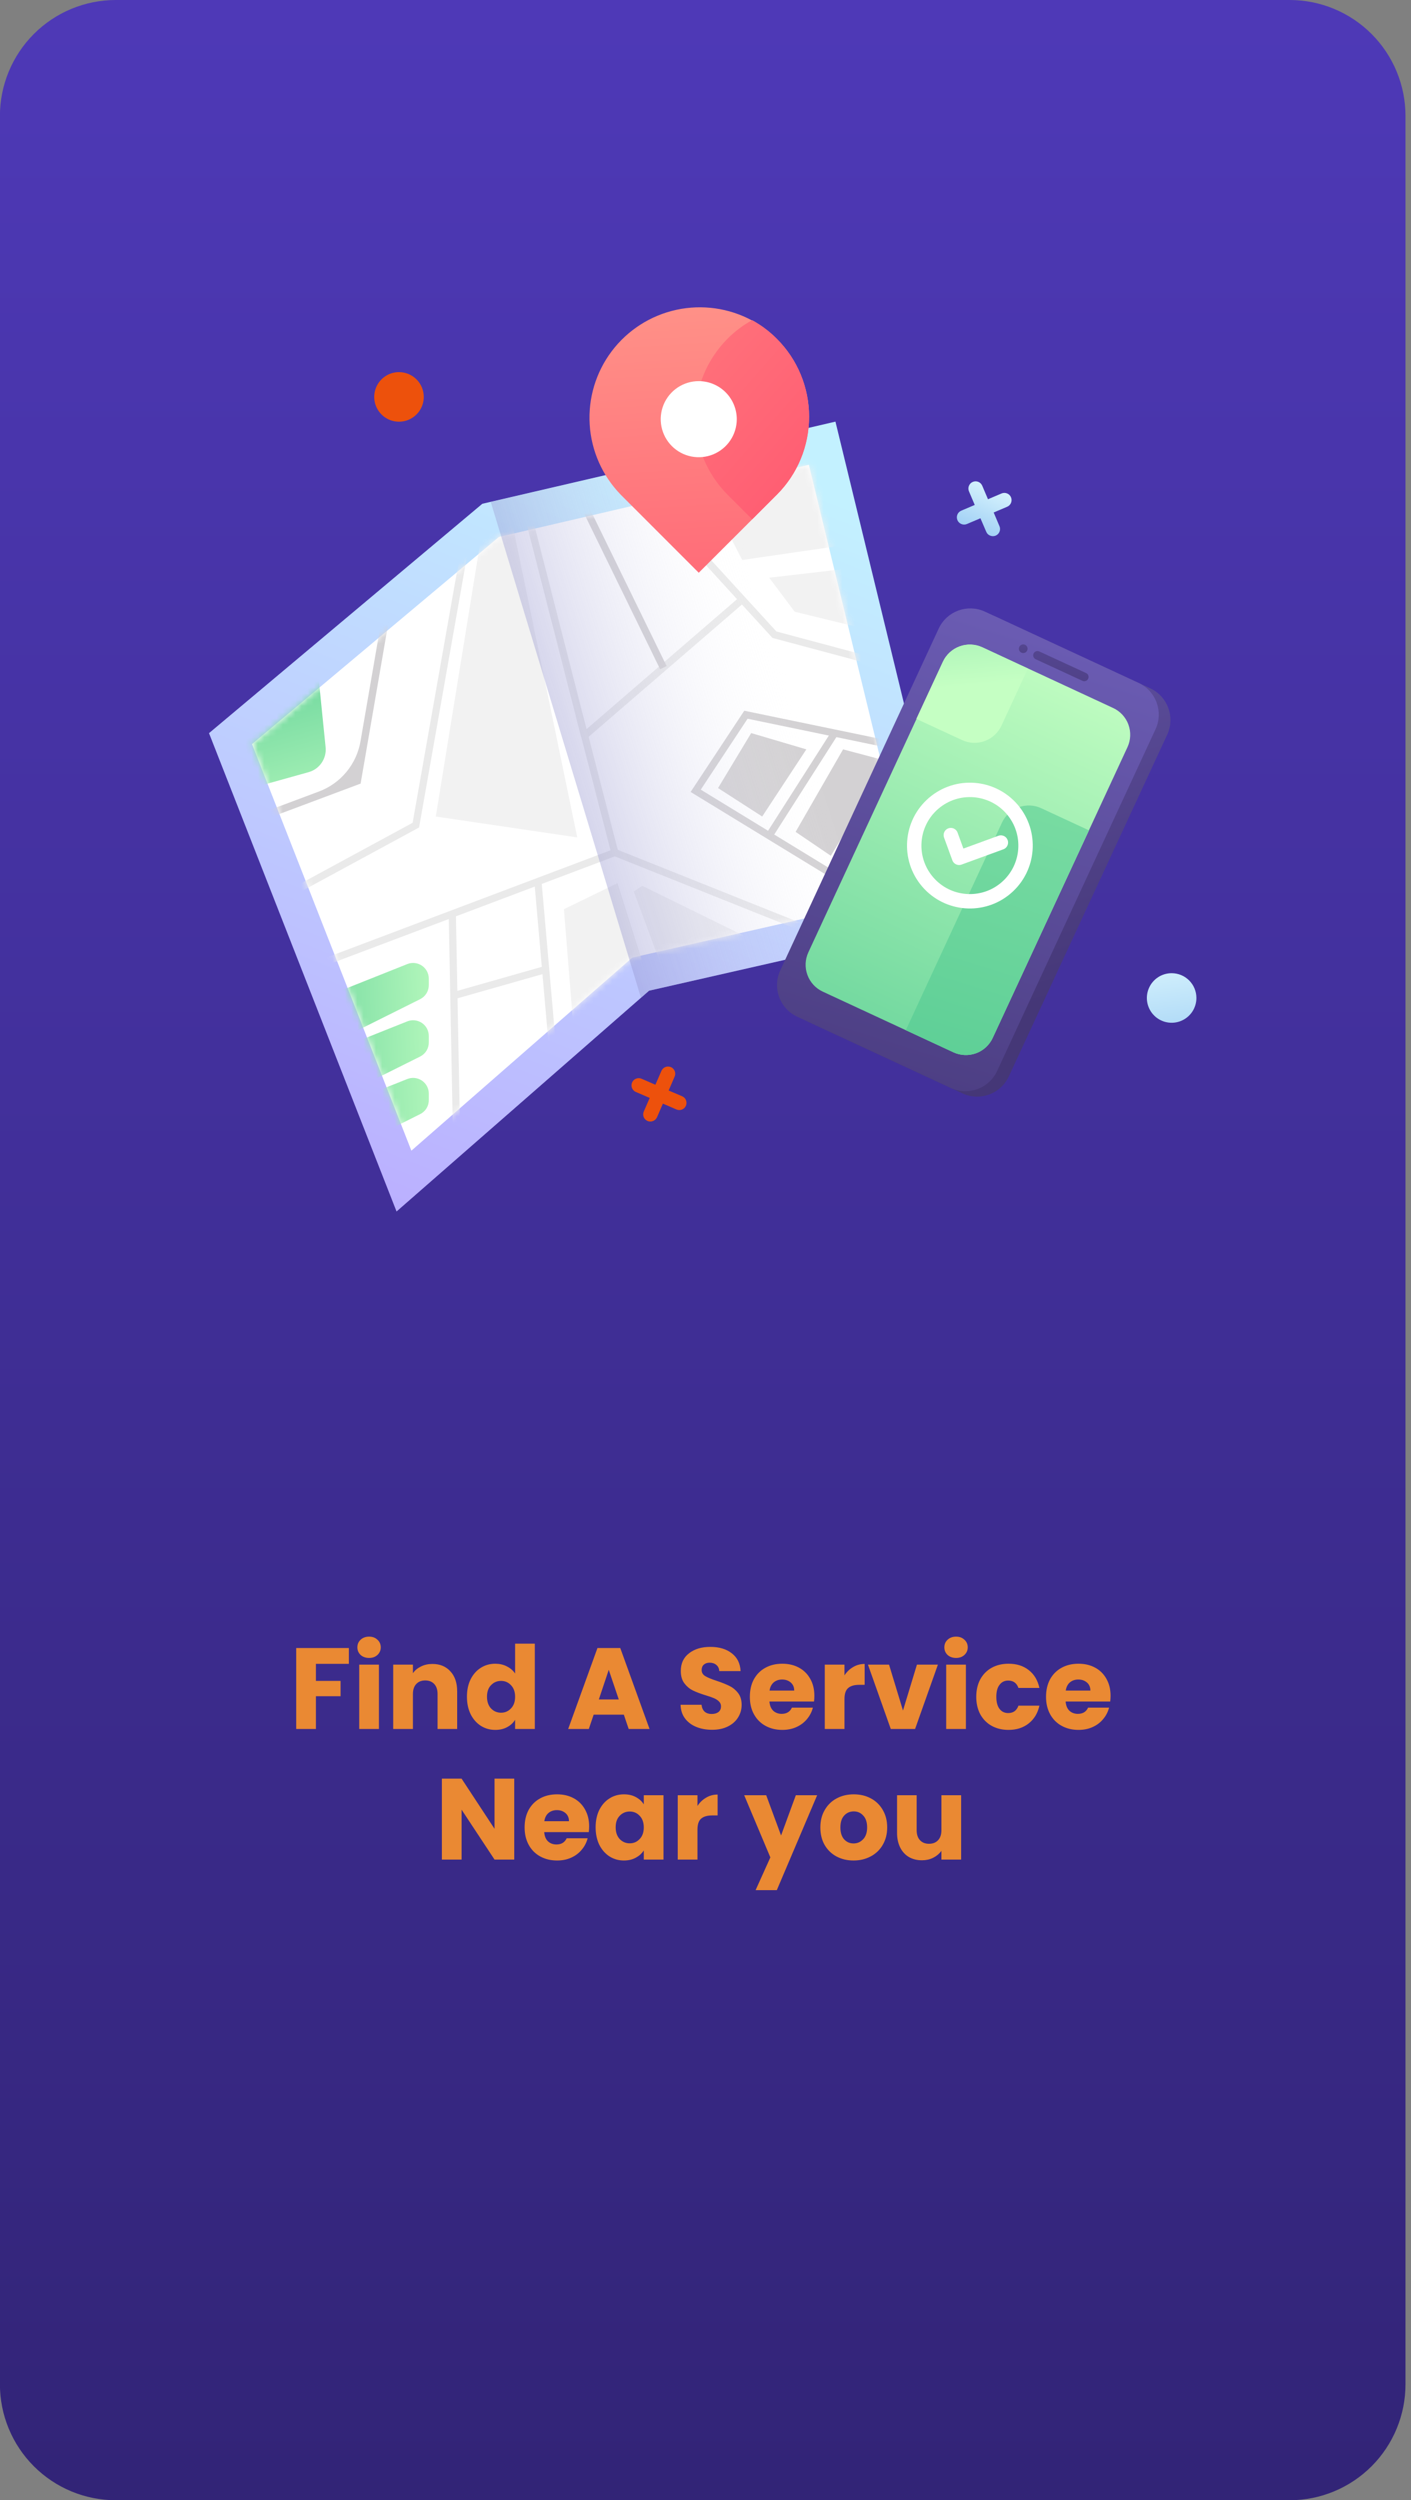 <svg width="227" height="402" viewBox="0 0 227 402" fill="none" xmlns="http://www.w3.org/2000/svg">
<rect x="0" y="0" width="227" height="402" fill="#808080" stroke="none"/>
<g clip-path="url(#clip0_1474_16530)">
<path d="M226.114 18.655V383.357C226.116 385.805 225.635 388.23 224.699 390.492C223.764 392.755 222.392 394.811 220.662 396.543C218.932 398.275 216.877 399.65 214.616 400.588C212.355 401.526 209.931 402.01 207.483 402.012H18.62C16.172 402.01 13.748 401.526 11.486 400.588C9.225 399.65 7.171 398.275 5.441 396.543C3.711 394.811 2.339 392.755 1.403 390.492C0.468 388.23 -0.013 385.805 -0.012 383.357V18.655C-0.013 16.206 0.468 13.782 1.403 11.519C2.339 9.257 3.711 7.201 5.441 5.469C7.171 3.736 9.225 2.362 11.486 1.424C13.748 0.485 16.172 0.002 18.62 0H207.483C209.931 0.002 212.355 0.485 214.616 1.424C216.877 2.362 218.932 3.736 220.662 5.469C222.392 7.201 223.764 9.257 224.699 11.519C225.635 13.782 226.116 16.206 226.114 18.655Z" fill="url(#paint0_linear_1474_16530)"/>
<path d="M153.929 148.054L129.11 153.685L104.419 159.293L103.11 160.44L63.796 194.795L33.625 117.882L77.596 81.002L78.94 80.689L104.755 74.687L134.406 67.793L153.929 148.054Z" fill="url(#paint1_linear_1474_16530)"/>
<path d="M40.542 119.644L80.272 86.333L130.13 74.734L146.908 143.71L101.719 153.976L66.183 185.016L40.542 119.644Z" fill="white"/>
<mask id="mask0_1474_16530" style="mask-type:luminance" maskUnits="userSpaceOnUse" x="40" y="74" width="107" height="112">
<path d="M40.542 119.643L80.273 86.332L130.13 74.733L146.908 143.72L101.72 153.975L66.195 185.027L40.542 119.643Z" fill="white"/>
</mask>
<g mask="url(#mask0_1474_16530)">
<path d="M30.056 153.302L29.5 152.283L66.38 132.296L76.924 72.647L97.768 71.883L97.954 72.08L124.904 101.533L158.471 110.513L158.17 111.637L124.279 102.576L124.163 102.448L97.282 73.065L77.897 73.771L67.423 133.049L30.056 153.302Z" fill="#EAEAEA"/>
<path d="M156.281 160.625L98.904 137.695L40.739 159.64L40.333 158.562L98.916 136.455L99.124 136.536L156.71 159.547L156.281 160.625Z" fill="#EAEAEA"/>
<path d="M156.189 154.866L111.105 127.337L119.737 114.278L160.163 122.632L159.931 123.779L120.27 115.564L112.738 126.966L156.791 153.87L156.189 154.866Z" fill="#D3D1D3"/>
<path d="M33.439 135.192L33.034 134.103L51.306 127.267C53.036 126.622 54.565 125.533 55.741 124.109C56.916 122.685 57.697 120.977 58.003 119.156L64.41 82.079L65.569 82.276L58.015 125.993L33.439 135.192Z" fill="#D3D1D3"/>
<path d="M73.344 146.925L72.186 146.947L72.942 186.323L74.1 186.301L73.344 146.925Z" fill="#EAEAEA"/>
<path d="M87.119 141.689L85.965 141.79L89.274 179.464L90.429 179.363L87.119 141.689Z" fill="#EAEAEA"/>
<path d="M98.348 137.22L93.4 118.067L119.03 95.948L119.795 96.829L94.698 118.473L99.46 136.93L98.348 137.22Z" fill="#EAEAEA"/>
<path d="M81.113 65.483L79.99 65.77L93.471 118.425L94.593 118.138L81.113 65.483Z" fill="#EAEAEA"/>
<path d="M133.788 117.572L123.256 134.066L124.233 134.69L134.765 118.196L133.788 117.572Z" fill="#D3D1D3"/>
<path d="M146.409 120.191L134.194 140.765L135.19 141.356L147.405 120.783L146.409 120.191Z" fill="#D3D1D3"/>
<path d="M87.627 155.325L72.86 159.523L73.177 160.638L87.944 156.44L87.627 155.325Z" fill="#EAEAEA"/>
<path d="M90.347 72.513L89.306 73.022L106.203 107.605L107.244 107.096L90.347 72.513Z" fill="#D3D1D3"/>
<path d="M77.503 85.741L70.111 131.288L92.867 134.648L82.335 83.76L77.503 85.741Z" fill="#F2F2F2"/>
<path d="M109.946 71.732L119.412 90.039L141.601 86.818L138.936 67.793" fill="#F2F2F2"/>
<path d="M148.402 90.039L123.746 92.889L127.848 98.358L153.929 104.719" fill="#F2F2F2"/>
<path d="M120.849 117.871L115.519 126.712L122.622 131.288L129.724 120.49L120.849 117.871Z" fill="#D3D1D3"/>
<path d="M135.634 120.489L127.998 133.756L133.664 137.603L142.887 122.413L135.634 120.489Z" fill="#D3D1D3"/>
<path d="M92.3 165.805L90.724 146.189L99.344 141.994L105.763 162.306" fill="#F2F2F2"/>
<path d="M107.385 157.995L101.963 143.327L103.342 142.435L124.441 152.793V162.85" fill="#F2F2F2"/>
<path d="M53.148 159.942L65.511 155.018C65.893 154.863 66.307 154.803 66.716 154.845C67.126 154.887 67.52 155.028 67.862 155.256C68.205 155.485 68.487 155.794 68.683 156.156C68.879 156.518 68.983 156.923 68.987 157.335V158.343C68.998 158.822 68.871 159.295 68.623 159.705C68.375 160.116 68.015 160.447 67.585 160.66L55.755 166.558" fill="url(#paint2_linear_1474_16530)"/>
<path d="M53.148 169.165L65.511 164.229C65.893 164.075 66.307 164.015 66.716 164.057C67.126 164.098 67.52 164.24 67.862 164.468C68.205 164.697 68.487 165.006 68.683 165.368C68.879 165.73 68.983 166.135 68.987 166.547V167.566C68.999 168.046 68.873 168.519 68.625 168.93C68.376 169.341 68.016 169.672 67.585 169.884L55.755 175.781" fill="url(#paint3_linear_1474_16530)"/>
<path d="M53.148 178.423L65.511 173.499C65.893 173.344 66.307 173.285 66.716 173.326C67.126 173.368 67.52 173.509 67.862 173.738C68.205 173.966 68.487 174.275 68.683 174.637C68.879 175 68.983 175.404 68.987 175.816V176.824C69.002 177.305 68.877 177.779 68.629 178.19C68.38 178.601 68.017 178.932 67.585 179.142L55.755 185.051" fill="url(#paint4_linear_1474_16530)"/>
<path d="M39.986 126.851L49.66 124.151C50.514 123.91 51.255 123.376 51.753 122.643C52.251 121.909 52.474 121.024 52.383 120.142L51.144 107.895C51.091 107.359 50.924 106.841 50.653 106.375C50.383 105.909 50.015 105.507 49.576 105.196C49.136 104.885 48.635 104.672 48.105 104.572C47.576 104.472 47.032 104.487 46.509 104.616C39.557 106.342 26.429 109.621 25.931 109.842" fill="url(#paint5_linear_1474_16530)"/>
</g>
<path d="M145.876 149.885L104.431 159.293L103.121 160.452L78.952 80.701L118.138 71.594C123.456 89.344 137.928 125.402 145.876 149.885Z" fill="url(#paint6_linear_1474_16530)"/>
<path d="M130.165 66.994C130.17 69.328 129.713 71.639 128.82 73.795C127.927 75.95 126.616 77.908 124.962 79.554L121.011 83.505L112.414 92.091L99.866 79.543C96.907 76.503 95.134 72.505 94.869 68.272C94.604 64.038 95.863 59.85 98.419 56.465C100.975 53.08 104.659 50.722 108.803 49.818C112.947 48.914 117.278 49.524 121.011 51.538C122.464 52.331 123.795 53.33 124.962 54.504C126.609 56.141 127.915 58.087 128.808 60.231C129.701 62.374 130.162 64.672 130.165 66.994Z" fill="url(#paint7_linear_1474_16530)"/>
<path d="M130.165 66.994C130.17 69.327 129.713 71.639 128.82 73.794C127.927 75.95 126.616 77.908 124.962 79.554L121.011 83.505L117.06 79.554C113.733 76.223 111.864 71.708 111.864 67C111.864 62.292 113.733 57.776 117.06 54.446C118.228 53.272 119.559 52.273 121.011 51.48C122.464 52.273 123.795 53.272 124.962 54.446C126.616 56.09 127.927 58.045 128.819 60.199C129.712 62.353 130.17 64.662 130.165 66.994Z" fill="url(#paint8_linear_1474_16530)"/>
<path d="M118.532 67.399C118.532 68.609 118.173 69.792 117.501 70.798C116.829 71.804 115.873 72.588 114.755 73.051C113.637 73.514 112.407 73.635 111.22 73.399C110.034 73.163 108.944 72.581 108.088 71.725C107.233 70.869 106.65 69.779 106.414 68.593C106.178 67.406 106.299 66.176 106.762 65.058C107.225 63.94 108.009 62.984 109.015 62.312C110.021 61.64 111.204 61.281 112.414 61.281C114.036 61.284 115.59 61.93 116.737 63.077C117.883 64.223 118.529 65.777 118.532 67.399Z" fill="white"/>
<path d="M185.053 110.678L160.341 99.218C157.532 97.915 154.197 99.136 152.894 101.946L127.409 156.899C126.106 159.709 127.328 163.043 130.137 164.346L154.85 175.807C157.659 177.11 160.993 175.888 162.296 173.078L187.782 118.125C189.085 115.315 187.863 111.981 185.053 110.678Z" fill="url(#paint9_linear_1474_16530)"/>
<path d="M183.172 109.807L158.459 98.347C155.65 97.044 152.316 98.265 151.013 101.075L125.527 156.028C124.224 158.838 125.446 162.172 128.256 163.475L152.968 174.935C155.777 176.238 159.111 175.017 160.415 172.207L185.9 117.254C187.203 114.444 185.981 111.11 183.172 109.807Z" fill="url(#paint10_linear_1474_16530)"/>
<path d="M181.378 120.154L159.711 166.883C159.448 167.451 159.075 167.961 158.615 168.385C158.155 168.809 157.615 169.138 157.028 169.353C156.44 169.568 155.816 169.665 155.191 169.639C154.566 169.613 153.952 169.464 153.385 169.201L132.366 159.445C131.799 159.182 131.288 158.809 130.864 158.349C130.441 157.889 130.112 157.349 129.897 156.762C129.681 156.174 129.584 155.55 129.61 154.925C129.636 154.3 129.785 153.686 130.049 153.118L151.716 106.389C152.25 105.245 153.215 104.358 154.401 103.924C155.586 103.49 156.896 103.543 158.042 104.072L179.061 113.828C179.63 114.088 180.143 114.459 180.568 114.919C180.994 115.379 181.324 115.919 181.539 116.507C181.755 117.096 181.852 117.721 181.824 118.347C181.796 118.973 181.645 119.587 181.378 120.154Z" fill="url(#paint11_linear_1474_16530)"/>
<path d="M165.365 107.502L161.113 116.678C160.579 117.826 159.612 118.714 158.424 119.149C157.235 119.583 155.923 119.528 154.775 118.996L147.417 115.589L151.681 106.401C152.215 105.257 153.18 104.37 154.366 103.936C155.552 103.501 156.861 103.555 158.008 104.084L165.365 107.502Z" fill="url(#paint12_linear_1474_16530)"/>
<path d="M175.191 133.513L159.711 166.882C159.448 167.45 159.075 167.96 158.615 168.384C158.155 168.808 157.615 169.137 157.028 169.352C156.44 169.567 155.816 169.664 155.191 169.638C154.566 169.612 153.952 169.463 153.385 169.2L145.726 165.643L161.194 132.273C161.457 131.705 161.829 131.195 162.29 130.771C162.75 130.347 163.289 130.018 163.877 129.803C164.464 129.588 165.089 129.491 165.714 129.517C166.339 129.543 166.953 129.692 167.52 129.956L175.191 133.513Z" fill="url(#paint13_linear_1474_16530)"/>
<path d="M152.967 134.277L154.3 137.927L161.02 135.471" stroke="white" stroke-width="2.317" stroke-linecap="round" stroke-linejoin="round"/>
<path d="M161.862 142.763C165.618 139.544 166.054 133.89 162.836 130.134C159.617 126.377 153.963 125.941 150.207 129.16C146.451 132.378 146.015 138.032 149.233 141.789C152.451 145.545 158.106 145.981 161.862 142.763Z" stroke="white" stroke-width="2.317" stroke-linecap="round" stroke-linejoin="round"/>
<path d="M165.249 104.593C165.192 104.719 165.099 104.825 164.982 104.898C164.865 104.97 164.728 105.006 164.591 105.001C164.453 104.996 164.319 104.95 164.208 104.869C164.096 104.788 164.011 104.676 163.963 104.546C163.916 104.417 163.908 104.276 163.941 104.142C163.973 104.008 164.045 103.886 164.147 103.793C164.249 103.7 164.376 103.64 164.513 103.619C164.649 103.599 164.789 103.619 164.913 103.678C164.996 103.716 165.07 103.769 165.132 103.836C165.194 103.902 165.242 103.98 165.273 104.065C165.304 104.151 165.318 104.241 165.314 104.332C165.31 104.422 165.288 104.511 165.249 104.593Z" fill="url(#paint14_linear_1474_16530)"/>
<path d="M174.148 109.471L166.617 105.995C166.452 105.917 166.324 105.777 166.261 105.606C166.198 105.435 166.205 105.246 166.281 105.08C166.318 104.997 166.371 104.922 166.438 104.861C166.504 104.799 166.583 104.751 166.668 104.72C166.753 104.688 166.844 104.674 166.934 104.678C167.025 104.683 167.114 104.705 167.196 104.743L174.727 108.219C174.81 108.257 174.884 108.31 174.946 108.377C175.008 108.443 175.056 108.522 175.087 108.607C175.118 108.692 175.132 108.783 175.128 108.873C175.124 108.964 175.102 109.053 175.063 109.135C175.026 109.218 174.972 109.292 174.906 109.354C174.839 109.416 174.761 109.463 174.676 109.495C174.591 109.526 174.5 109.54 174.41 109.536C174.319 109.532 174.23 109.51 174.148 109.471Z" fill="url(#paint15_linear_1474_16530)"/>
<path d="M68.176 63.819C68.176 64.608 67.942 65.379 67.504 66.034C67.065 66.69 66.442 67.201 65.713 67.502C64.984 67.804 64.182 67.882 63.408 67.727C62.635 67.573 61.925 67.192 61.368 66.633C60.811 66.075 60.432 65.363 60.279 64.589C60.127 63.815 60.208 63.014 60.511 62.285C60.815 61.557 61.327 60.936 61.984 60.499C62.641 60.062 63.413 59.831 64.202 59.833C65.257 59.836 66.268 60.257 67.013 61.005C67.758 61.752 68.176 62.764 68.176 63.819Z" fill="#ED510C"/>
<path d="M192.478 160.452C192.48 161.241 192.248 162.013 191.811 162.671C191.374 163.328 190.752 163.84 190.023 164.144C189.294 164.447 188.492 164.527 187.717 164.373C186.943 164.22 186.232 163.84 185.674 163.282C185.116 162.724 184.736 162.012 184.582 161.238C184.429 160.464 184.509 159.661 184.812 158.933C185.115 158.204 185.628 157.582 186.285 157.144C186.942 156.707 187.714 156.475 188.504 156.478C189.557 156.481 190.566 156.9 191.311 157.645C192.055 158.39 192.475 159.399 192.478 160.452Z" fill="url(#paint16_linear_1474_16530)"/>
<path d="M107.571 175.342L108.509 173.163C108.58 173.023 108.621 172.869 108.63 172.712C108.64 172.555 108.617 172.398 108.563 172.25C108.51 172.102 108.427 171.967 108.319 171.852C108.212 171.737 108.082 171.645 107.938 171.582C107.794 171.519 107.638 171.486 107.481 171.485C107.324 171.484 107.168 171.515 107.023 171.577C106.878 171.638 106.747 171.728 106.638 171.841C106.529 171.955 106.444 172.089 106.389 172.236L105.439 174.415L103.272 173.476C103.132 173.406 102.978 173.365 102.821 173.355C102.664 173.346 102.507 173.369 102.359 173.422C102.211 173.476 102.075 173.559 101.961 173.666C101.846 173.774 101.754 173.904 101.691 174.048C101.628 174.192 101.595 174.347 101.594 174.505C101.593 174.662 101.624 174.818 101.685 174.963C101.747 175.108 101.837 175.239 101.95 175.348C102.064 175.457 102.198 175.541 102.345 175.597L104.524 176.535L103.573 178.713C103.512 178.853 103.479 179.004 103.476 179.157C103.473 179.31 103.5 179.461 103.556 179.603C103.612 179.746 103.696 179.875 103.802 179.985C103.909 180.095 104.036 180.182 104.176 180.243C104.317 180.302 104.469 180.332 104.622 180.332C104.775 180.332 104.927 180.302 105.068 180.243C105.353 180.131 105.583 179.91 105.705 179.629L106.644 177.45L108.822 178.389C108.962 178.45 109.113 178.483 109.266 178.486C109.418 178.489 109.57 178.462 109.712 178.406C109.854 178.35 109.984 178.266 110.094 178.16C110.204 178.054 110.291 177.927 110.352 177.786C110.472 177.505 110.476 177.188 110.363 176.903C110.25 176.619 110.03 176.391 109.749 176.269L107.571 175.342Z" fill="#ED510C"/>
<path d="M159.862 82.404L162.04 81.477C162.18 81.417 162.307 81.33 162.413 81.221C162.519 81.112 162.603 80.983 162.66 80.841C162.716 80.7 162.744 80.549 162.742 80.396C162.74 80.244 162.708 80.094 162.648 79.954C162.588 79.814 162.501 79.687 162.392 79.581C162.283 79.474 162.154 79.39 162.012 79.334C161.871 79.278 161.72 79.249 161.567 79.251C161.415 79.253 161.264 79.285 161.124 79.345L158.946 80.272L158.019 78.094C157.898 77.811 157.669 77.588 157.383 77.474C157.098 77.36 156.778 77.364 156.496 77.486C156.213 77.607 155.99 77.836 155.876 78.121C155.762 78.407 155.766 78.727 155.887 79.009L156.814 81.188L154.636 82.115C154.496 82.175 154.369 82.263 154.262 82.372C154.156 82.482 154.072 82.612 154.016 82.754C153.96 82.896 153.933 83.048 153.936 83.201C153.939 83.353 153.972 83.504 154.033 83.644C154.154 83.923 154.378 84.143 154.659 84.258C154.8 84.317 154.952 84.347 155.105 84.347C155.258 84.347 155.41 84.317 155.551 84.258L157.73 83.331L158.668 85.51C158.724 85.65 158.809 85.777 158.916 85.882C159.024 85.988 159.153 86.07 159.294 86.124C159.435 86.183 159.587 86.213 159.74 86.213C159.893 86.213 160.045 86.183 160.186 86.124C160.326 86.063 160.453 85.975 160.56 85.866C160.666 85.756 160.749 85.626 160.805 85.484C160.861 85.342 160.889 85.19 160.886 85.037C160.883 84.885 160.85 84.734 160.788 84.594L159.862 82.404Z" fill="url(#paint17_linear_1474_16530)"/>
<path d="M56.126 264.986V267.526H50.823V270.269H54.791V272.735H50.823V278H47.653V264.986H56.126ZM59.386 266.58C58.83 266.58 58.373 266.419 58.014 266.098C57.668 265.764 57.495 265.357 57.495 264.875C57.495 264.38 57.668 263.972 58.014 263.651C58.373 263.317 58.83 263.151 59.386 263.151C59.93 263.151 60.375 263.317 60.721 263.651C61.079 263.972 61.258 264.38 61.258 264.875C61.258 265.357 61.079 265.764 60.721 266.098C60.375 266.419 59.93 266.58 59.386 266.58ZM60.962 267.655V278H57.792V267.655H60.962ZM69.562 267.544C70.773 267.544 71.737 267.94 72.454 268.731C73.183 269.509 73.548 270.585 73.548 271.956V278H70.397V272.383C70.397 271.691 70.217 271.153 69.859 270.77C69.501 270.387 69.019 270.195 68.413 270.195C67.807 270.195 67.325 270.387 66.967 270.77C66.609 271.153 66.429 271.691 66.429 272.383V278H63.259V267.655H66.429V269.027C66.751 268.57 67.183 268.212 67.727 267.952C68.271 267.68 68.882 267.544 69.562 267.544ZM75.121 272.809C75.121 271.746 75.319 270.813 75.714 270.01C76.122 269.206 76.672 268.589 77.364 268.156C78.056 267.723 78.829 267.507 79.681 267.507C80.361 267.507 80.979 267.649 81.535 267.933C82.104 268.218 82.549 268.601 82.87 269.083V264.281H86.04V278H82.87V276.517C82.573 277.011 82.147 277.407 81.591 277.703C81.047 278 80.41 278.148 79.681 278.148C78.829 278.148 78.056 277.932 77.364 277.499C76.672 277.055 76.122 276.43 75.714 275.627C75.319 274.811 75.121 273.872 75.121 272.809ZM82.87 272.828C82.87 272.037 82.647 271.413 82.203 270.955C81.77 270.498 81.239 270.269 80.608 270.269C79.978 270.269 79.44 270.498 78.995 270.955C78.563 271.4 78.346 272.018 78.346 272.809C78.346 273.6 78.563 274.23 78.995 274.7C79.44 275.157 79.978 275.386 80.608 275.386C81.239 275.386 81.77 275.157 82.203 274.7C82.647 274.243 82.87 273.619 82.87 272.828ZM100.363 275.701H95.506L94.728 278H91.409L96.118 264.986H99.789L104.498 278H101.142L100.363 275.701ZM99.548 273.254L97.935 268.49L96.341 273.254H99.548ZM114.568 278.13C113.617 278.13 112.764 277.975 112.01 277.666C111.256 277.357 110.65 276.9 110.193 276.294C109.748 275.689 109.513 274.96 109.489 274.107H112.863C112.912 274.589 113.079 274.96 113.363 275.219C113.647 275.466 114.018 275.59 114.475 275.59C114.945 275.59 115.316 275.485 115.588 275.275C115.86 275.052 115.996 274.75 115.996 274.366C115.996 274.045 115.884 273.779 115.662 273.569C115.452 273.359 115.186 273.186 114.865 273.05C114.556 272.914 114.111 272.76 113.53 272.587C112.69 272.327 112.004 272.068 111.472 271.808C110.941 271.549 110.483 271.165 110.1 270.659C109.717 270.152 109.526 269.491 109.526 268.675C109.526 267.464 109.964 266.518 110.842 265.839C111.719 265.147 112.863 264.8 114.272 264.8C115.705 264.8 116.861 265.147 117.738 265.839C118.616 266.518 119.085 267.47 119.147 268.694H115.718C115.693 268.273 115.538 267.946 115.254 267.711C114.97 267.464 114.605 267.34 114.16 267.34C113.777 267.34 113.468 267.445 113.233 267.655C112.999 267.853 112.881 268.144 112.881 268.527C112.881 268.947 113.079 269.274 113.474 269.509C113.87 269.744 114.488 269.997 115.328 270.269C116.169 270.554 116.848 270.826 117.368 271.085C117.899 271.345 118.356 271.722 118.739 272.216C119.122 272.71 119.314 273.347 119.314 274.125C119.314 274.867 119.122 275.541 118.739 276.146C118.369 276.752 117.825 277.234 117.108 277.592C116.391 277.951 115.545 278.13 114.568 278.13ZM131.016 272.661C131.016 272.957 130.998 273.266 130.961 273.588H123.786C123.836 274.23 124.04 274.725 124.398 275.071C124.769 275.405 125.22 275.571 125.751 275.571C126.542 275.571 127.092 275.238 127.401 274.57H130.775C130.602 275.25 130.287 275.862 129.83 276.406C129.385 276.949 128.823 277.376 128.143 277.685C127.463 277.994 126.703 278.148 125.863 278.148C124.849 278.148 123.947 277.932 123.156 277.499C122.365 277.067 121.747 276.449 121.302 275.646C120.857 274.842 120.635 273.903 120.635 272.828C120.635 271.752 120.851 270.813 121.284 270.01C121.728 269.206 122.346 268.589 123.137 268.156C123.928 267.723 124.837 267.507 125.863 267.507C126.864 267.507 127.754 267.717 128.532 268.137C129.311 268.558 129.916 269.157 130.349 269.936C130.794 270.714 131.016 271.623 131.016 272.661ZM127.772 271.827C127.772 271.283 127.587 270.85 127.216 270.529C126.845 270.208 126.382 270.047 125.825 270.047C125.294 270.047 124.843 270.201 124.472 270.51C124.114 270.819 123.891 271.258 123.805 271.827H127.772ZM135.859 269.38C136.23 268.811 136.693 268.366 137.249 268.045C137.805 267.711 138.423 267.544 139.103 267.544V270.9H138.232C137.441 270.9 136.848 271.073 136.452 271.419C136.057 271.752 135.859 272.346 135.859 273.198V278H132.689V267.655H135.859V269.38ZM145.272 275.034L147.515 267.655H150.889L147.218 278H143.306L139.636 267.655H143.028L145.272 275.034ZM153.817 266.58C153.261 266.58 152.804 266.419 152.446 266.098C152.1 265.764 151.927 265.357 151.927 264.875C151.927 264.38 152.1 263.972 152.446 263.651C152.804 263.317 153.261 263.151 153.817 263.151C154.361 263.151 154.806 263.317 155.152 263.651C155.511 263.972 155.69 264.38 155.69 264.875C155.69 265.357 155.511 265.764 155.152 266.098C154.806 266.419 154.361 266.58 153.817 266.58ZM155.393 267.655V278H152.223V267.655H155.393ZM157.06 272.828C157.06 271.752 157.277 270.813 157.709 270.01C158.154 269.206 158.766 268.589 159.544 268.156C160.335 267.723 161.238 267.507 162.251 267.507C163.549 267.507 164.63 267.847 165.495 268.527C166.373 269.206 166.948 270.164 167.22 271.4H163.845C163.561 270.609 163.011 270.214 162.196 270.214C161.615 270.214 161.151 270.442 160.805 270.9C160.459 271.345 160.286 271.987 160.286 272.828C160.286 273.668 160.459 274.317 160.805 274.774C161.151 275.219 161.615 275.442 162.196 275.442C163.011 275.442 163.561 275.046 163.845 274.255H167.22C166.948 275.466 166.373 276.418 165.495 277.11C164.618 277.802 163.536 278.148 162.251 278.148C161.238 278.148 160.335 277.932 159.544 277.499C158.766 277.067 158.154 276.449 157.709 275.646C157.277 274.842 157.06 273.903 157.06 272.828ZM178.667 272.661C178.667 272.957 178.648 273.266 178.611 273.588H171.436C171.486 274.23 171.69 274.725 172.048 275.071C172.419 275.405 172.87 275.571 173.402 275.571C174.193 275.571 174.743 275.238 175.052 274.57H178.426C178.253 275.25 177.937 275.862 177.48 276.406C177.035 276.949 176.473 277.376 175.793 277.685C175.113 277.994 174.353 278.148 173.513 278.148C172.499 278.148 171.597 277.932 170.806 277.499C170.015 277.067 169.397 276.449 168.952 275.646C168.507 274.842 168.285 273.903 168.285 272.828C168.285 271.752 168.501 270.813 168.934 270.01C169.379 269.206 169.997 268.589 170.788 268.156C171.579 267.723 172.487 267.507 173.513 267.507C174.514 267.507 175.404 267.717 176.182 268.137C176.961 268.558 177.567 269.157 177.999 269.936C178.444 270.714 178.667 271.623 178.667 272.661ZM175.422 271.827C175.422 271.283 175.237 270.85 174.866 270.529C174.495 270.208 174.032 270.047 173.476 270.047C172.944 270.047 172.493 270.201 172.122 270.51C171.764 270.819 171.542 271.258 171.455 271.827H175.422ZM82.731 299H79.561L74.259 290.973V299H71.089V285.986H74.259L79.561 294.05V285.986H82.731V299ZM94.781 293.661C94.781 293.957 94.762 294.266 94.725 294.588H87.551C87.6 295.23 87.804 295.725 88.162 296.071C88.533 296.405 88.984 296.571 89.516 296.571C90.307 296.571 90.857 296.238 91.166 295.57H94.54C94.367 296.25 94.052 296.862 93.594 297.406C93.149 297.949 92.587 298.376 91.907 298.685C91.228 298.994 90.467 299.148 89.627 299.148C88.614 299.148 87.711 298.932 86.92 298.499C86.129 298.067 85.511 297.449 85.067 296.646C84.622 295.842 84.399 294.903 84.399 293.828C84.399 292.752 84.615 291.813 85.048 291.01C85.493 290.206 86.111 289.589 86.902 289.156C87.693 288.723 88.601 288.507 89.627 288.507C90.628 288.507 91.518 288.717 92.297 289.137C93.075 289.558 93.681 290.157 94.113 290.936C94.558 291.714 94.781 292.623 94.781 293.661ZM91.537 292.827C91.537 292.283 91.351 291.85 90.98 291.529C90.61 291.208 90.146 291.047 89.59 291.047C89.058 291.047 88.607 291.201 88.237 291.51C87.878 291.819 87.656 292.258 87.569 292.827H91.537ZM95.823 293.809C95.823 292.746 96.021 291.813 96.416 291.01C96.824 290.206 97.374 289.589 98.066 289.156C98.758 288.723 99.531 288.507 100.383 288.507C101.113 288.507 101.749 288.655 102.293 288.952C102.849 289.249 103.275 289.638 103.572 290.12V288.655H106.742V299H103.572V297.535C103.263 298.017 102.83 298.407 102.274 298.703C101.731 299 101.094 299.148 100.365 299.148C99.524 299.148 98.758 298.932 98.066 298.499C97.374 298.055 96.824 297.43 96.416 296.627C96.021 295.811 95.823 294.872 95.823 293.809ZM103.572 293.828C103.572 293.037 103.35 292.413 102.905 291.955C102.472 291.498 101.941 291.269 101.31 291.269C100.68 291.269 100.142 291.498 99.697 291.955C99.265 292.4 99.049 293.018 99.049 293.809C99.049 294.6 99.265 295.23 99.697 295.7C100.142 296.157 100.68 296.386 101.31 296.386C101.941 296.386 102.472 296.157 102.905 295.7C103.35 295.243 103.572 294.619 103.572 293.828ZM112.206 290.38C112.576 289.811 113.04 289.366 113.596 289.045C114.152 288.711 114.77 288.544 115.45 288.544V291.9H114.579C113.788 291.9 113.194 292.073 112.799 292.419C112.403 292.752 112.206 293.346 112.206 294.198V299H109.036V288.655H112.206V290.38ZM131.461 288.655L124.972 303.913H121.561L123.934 298.648L119.726 288.655H123.267L125.658 295.125L128.031 288.655H131.461ZM137.316 299.148C136.303 299.148 135.388 298.932 134.572 298.499C133.769 298.067 133.133 297.449 132.663 296.646C132.206 295.842 131.977 294.903 131.977 293.828C131.977 292.765 132.212 291.832 132.681 291.028C133.151 290.213 133.794 289.589 134.609 289.156C135.425 288.723 136.34 288.507 137.353 288.507C138.367 288.507 139.281 288.723 140.097 289.156C140.913 289.589 141.555 290.213 142.025 291.028C142.495 291.832 142.729 292.765 142.729 293.828C142.729 294.891 142.488 295.83 142.006 296.646C141.537 297.449 140.888 298.067 140.06 298.499C139.244 298.932 138.33 299.148 137.316 299.148ZM137.316 296.405C137.922 296.405 138.435 296.182 138.855 295.737C139.287 295.292 139.504 294.656 139.504 293.828C139.504 293 139.294 292.363 138.873 291.918C138.465 291.473 137.959 291.251 137.353 291.251C136.735 291.251 136.222 291.473 135.814 291.918C135.407 292.351 135.203 292.987 135.203 293.828C135.203 294.656 135.4 295.292 135.796 295.737C136.204 296.182 136.71 296.405 137.316 296.405ZM154.626 288.655V299H151.456V297.591C151.135 298.048 150.696 298.419 150.14 298.703C149.596 298.975 148.99 299.111 148.323 299.111C147.532 299.111 146.834 298.938 146.228 298.592C145.622 298.234 145.153 297.721 144.819 297.053C144.485 296.386 144.318 295.601 144.318 294.699V288.655H147.47V294.273C147.47 294.965 147.649 295.502 148.008 295.885C148.366 296.269 148.848 296.46 149.454 296.46C150.072 296.46 150.56 296.269 150.918 295.885C151.277 295.502 151.456 294.965 151.456 294.273V288.655H154.626Z" fill="#EA8933"/>
</g>
<defs>
<linearGradient id="paint0_linear_1474_16530" x1="113.051" y1="0" x2="113.051" y2="402.012" gradientUnits="userSpaceOnUse">
<stop stop-color="#4E39B7"/>
<stop offset="1" stop-color="#322477"/>
</linearGradient>
<linearGradient id="paint1_linear_1474_16530" x1="60.9" y1="216.207" x2="117.304" y2="73.424" gradientUnits="userSpaceOnUse">
<stop stop-color="#B9A5FF"/>
<stop offset="1" stop-color="#C3F1FF"/>
</linearGradient>
<linearGradient id="paint2_linear_1474_16530" x1="38.908" y1="161.668" x2="75.51" y2="160.058" gradientUnits="userSpaceOnUse">
<stop stop-color="#51C991"/>
<stop offset="1" stop-color="#C5FFC3"/>
</linearGradient>
<linearGradient id="paint3_linear_1474_16530" x1="39.302" y1="170.857" x2="75.916" y2="169.247" gradientUnits="userSpaceOnUse">
<stop stop-color="#51C991"/>
<stop offset="1" stop-color="#C5FFC3"/>
</linearGradient>
<linearGradient id="paint4_linear_1474_16530" x1="39.708" y1="180.115" x2="76.322" y2="178.504" gradientUnits="userSpaceOnUse">
<stop stop-color="#51C991"/>
<stop offset="1" stop-color="#C5FFC3"/>
</linearGradient>
<linearGradient id="paint5_linear_1474_16530" x1="36.139" y1="100.167" x2="47.378" y2="140.396" gradientUnits="userSpaceOnUse">
<stop stop-color="#51C991"/>
<stop offset="1" stop-color="#C5FFC3"/>
</linearGradient>
<linearGradient id="paint6_linear_1474_16530" x1="36.811" y1="139.596" x2="127.929" y2="110.305" gradientUnits="userSpaceOnUse">
<stop stop-color="#00008B"/>
<stop offset="1" stop-color="white" stop-opacity="0"/>
</linearGradient>
<linearGradient id="paint7_linear_1474_16530" x1="110.722" y1="39.36" x2="116.342" y2="131.358" gradientUnits="userSpaceOnUse">
<stop stop-color="#FF998B"/>
<stop offset="1" stop-color="#FF4B6B"/>
</linearGradient>
<linearGradient id="paint8_linear_1474_16530" x1="68.292" y1="21.018" x2="149.735" y2="92.404" gradientUnits="userSpaceOnUse">
<stop stop-color="#FF998B"/>
<stop offset="1" stop-color="#FF4B6B"/>
</linearGradient>
<linearGradient id="paint9_linear_1474_16530" x1="141.397" y1="77.111" x2="164.206" y2="162.214" gradientUnits="userSpaceOnUse">
<stop stop-color="#6D5EB7"/>
<stop offset="1" stop-color="#453777"/>
</linearGradient>
<linearGradient id="paint10_linear_1474_16530" x1="168.79" y1="95.155" x2="138.288" y2="191.883" gradientUnits="userSpaceOnUse">
<stop stop-color="#6D5EB7"/>
<stop offset="1" stop-color="#453777"/>
</linearGradient>
<linearGradient id="paint11_linear_1474_16530" x1="131.23" y1="191.54" x2="172.215" y2="103.405" gradientUnits="userSpaceOnUse">
<stop stop-color="#51C991"/>
<stop offset="1" stop-color="#C5FFC3"/>
</linearGradient>
<linearGradient id="paint12_linear_1474_16530" x1="153.567" y1="69.513" x2="157.035" y2="110.135" gradientUnits="userSpaceOnUse">
<stop stop-color="#51C991"/>
<stop offset="1" stop-color="#C5FFC3"/>
</linearGradient>
<linearGradient id="paint13_linear_1474_16530" x1="148.253" y1="191.761" x2="206.147" y2="6.884" gradientUnits="userSpaceOnUse">
<stop stop-color="#51C991"/>
<stop offset="1" stop-color="#C5FFC3"/>
</linearGradient>
<linearGradient id="paint14_linear_1474_16530" x1="166.137" y1="95.126" x2="165.047" y2="109.152" gradientUnits="userSpaceOnUse">
<stop stop-color="#6D5EB7"/>
<stop offset="1" stop-color="#453777"/>
</linearGradient>
<linearGradient id="paint15_linear_1474_16530" x1="173.763" y1="77.797" x2="170.396" y2="121.174" gradientUnits="userSpaceOnUse">
<stop stop-color="#6D5EB7"/>
<stop offset="1" stop-color="#453777"/>
</linearGradient>
<linearGradient id="paint16_linear_1474_16530" x1="191.169" y1="180.508" x2="187.171" y2="150.487" gradientUnits="userSpaceOnUse">
<stop stop-color="#7BB8EF"/>
<stop offset="1" stop-color="#E3FBFF"/>
</linearGradient>
<linearGradient id="paint17_linear_1474_16530" x1="155.275" y1="90.809" x2="161.473" y2="76.862" gradientUnits="userSpaceOnUse">
<stop stop-color="#7BB8EF"/>
<stop offset="1" stop-color="#E3FBFF"/>
</linearGradient>
<clipPath id="clip0_1474_16530">
<rect width="226.114" height="402" fill="white"/>
</clipPath>
</defs>
</svg>
